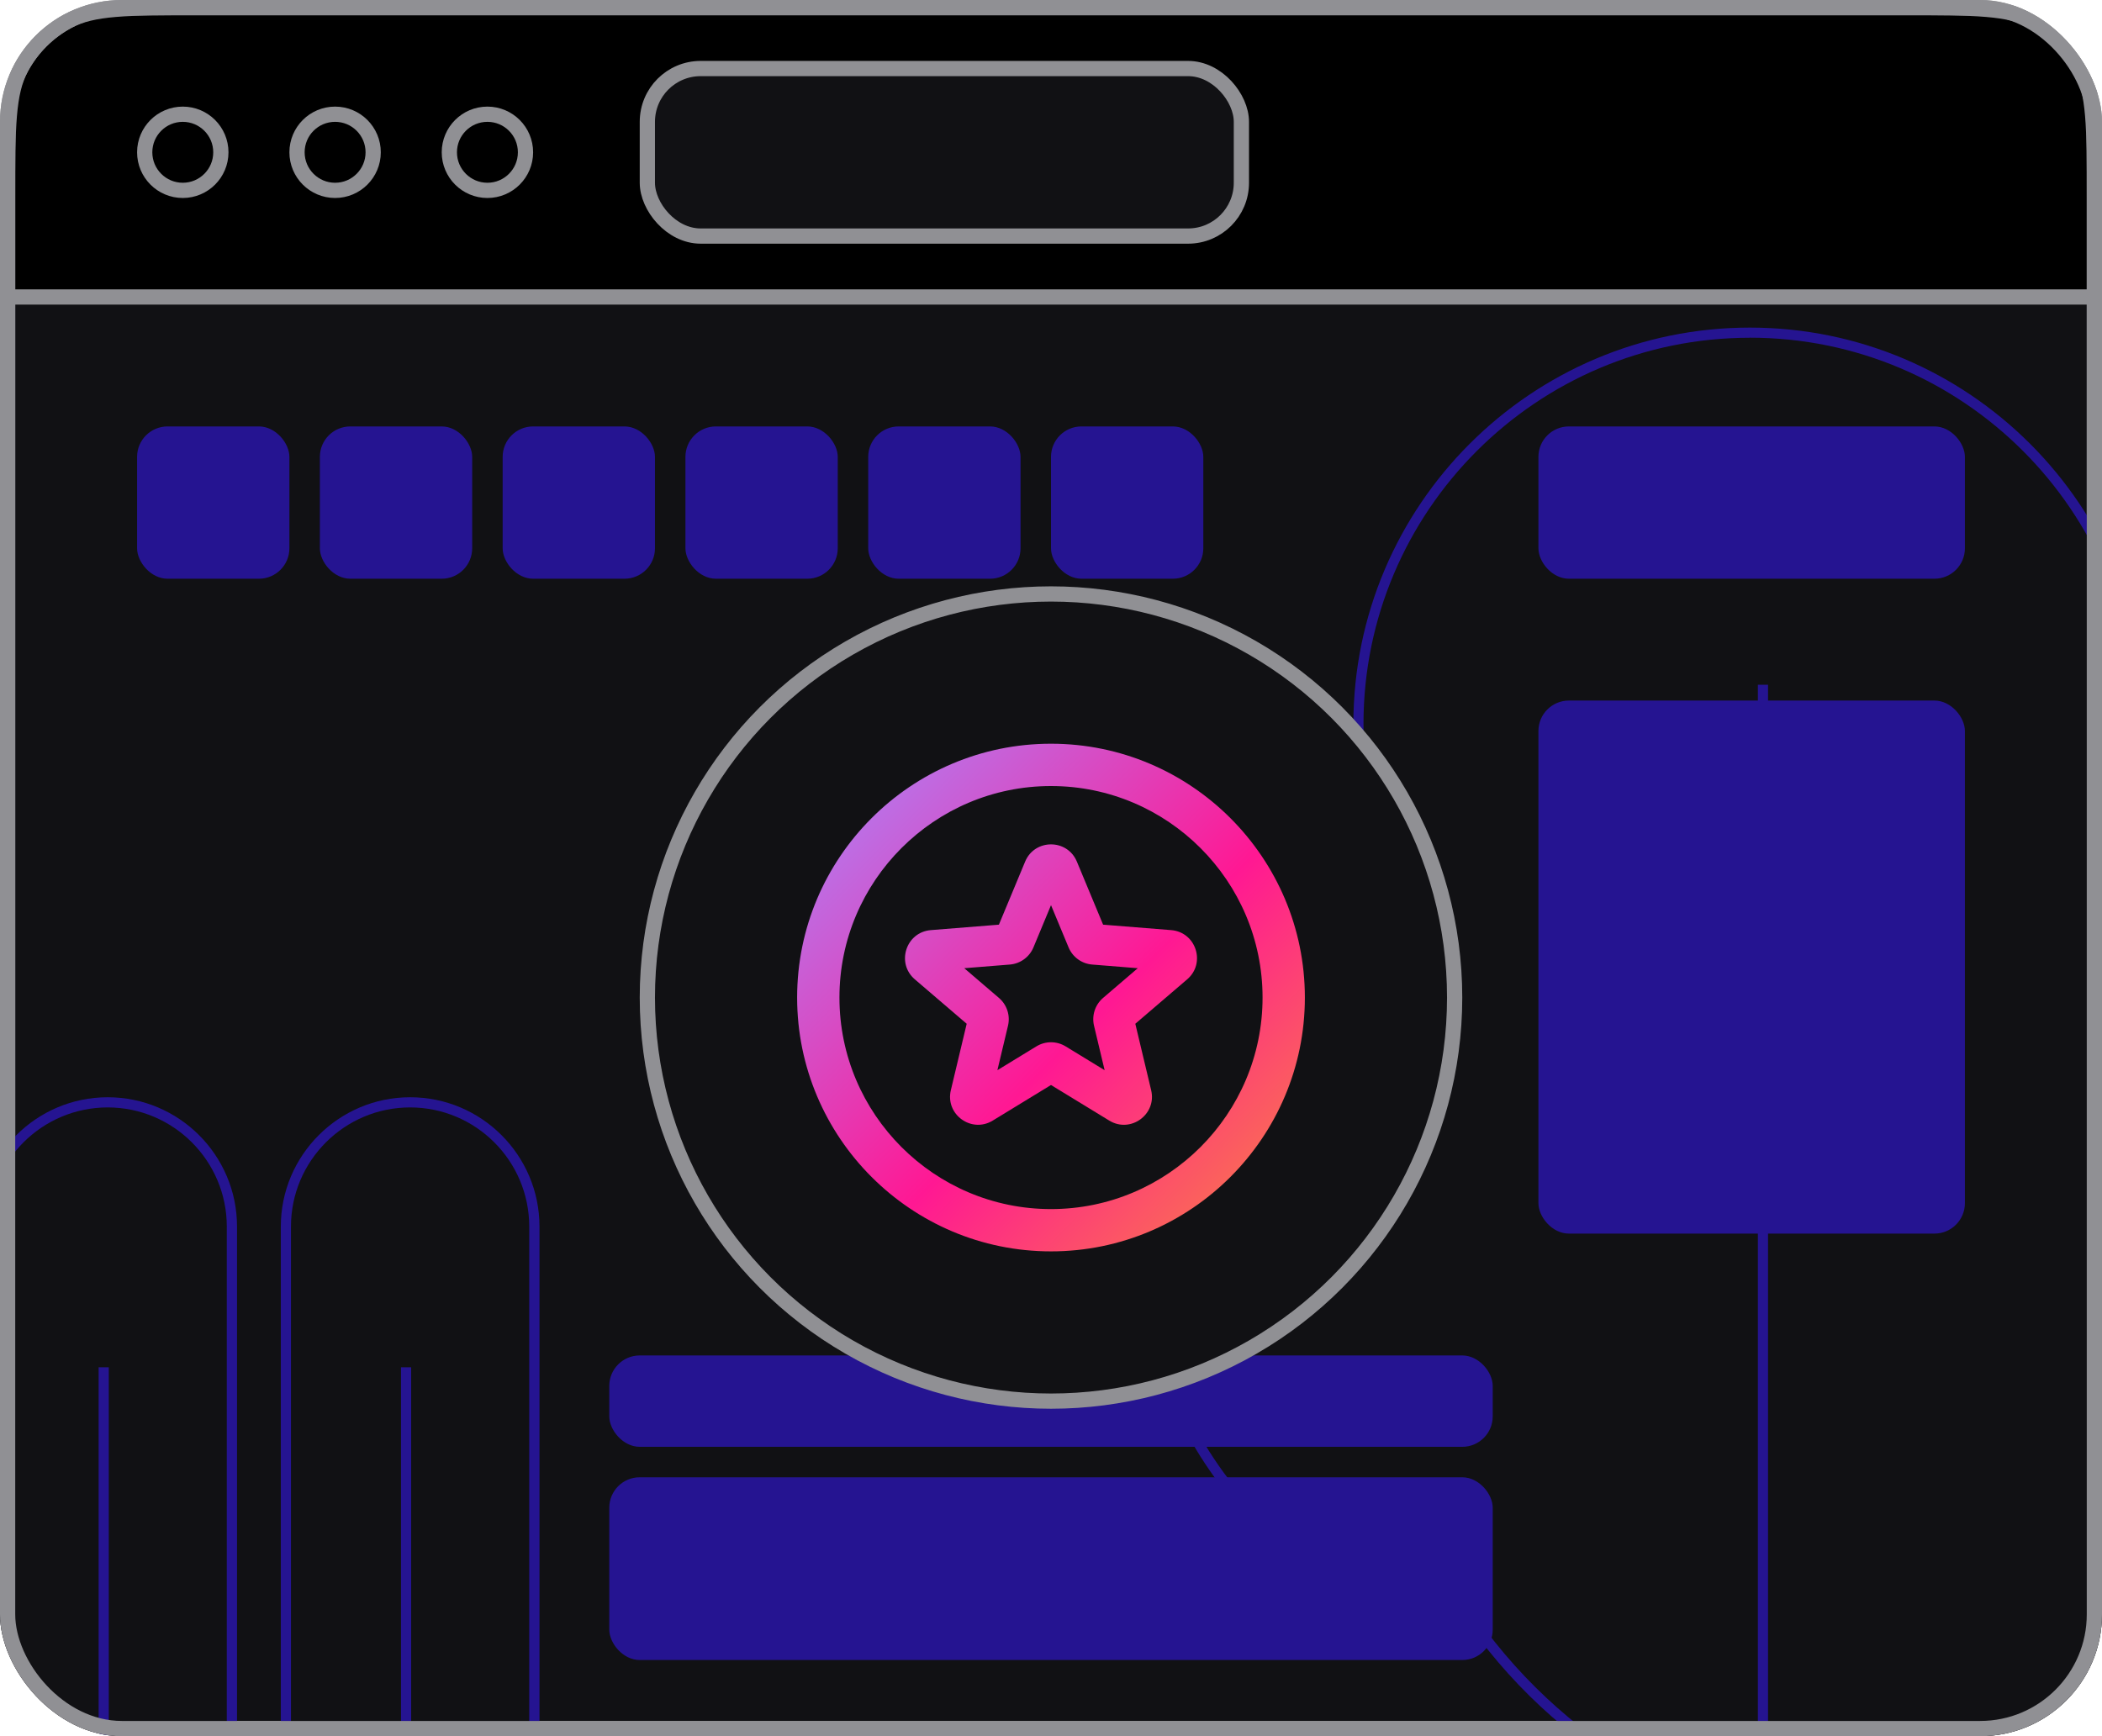 <svg fill="none" xmlns="http://www.w3.org/2000/svg" viewBox="0 0 138 114">
  <g clip-path="url(#a)">
    <rect x=".5" y=".5" width="137" height="113" rx="7.5" fill="#111114" stroke="#909094"/>
    <path d="M139.198 55.854c.89-2.608 1.38-5.402 1.38-8.312 0-14.195-11.508-25.698-25.699-25.698-14.19 0-25.698 11.508-25.698 25.698 0 3.689.783 7.191 2.18 10.364-9.505 3.769-16.233 13.043-16.233 23.892 0 12.985 9.63 23.713 22.134 25.45 6.234 8.281 16.144 13.634 27.305 13.634 18.863 0 34.153-15.29 34.153-34.153 0-13.63-7.983-25.391-19.526-30.869l.004-.004Z" fill="#111114"/>
    <path d="M124.571 121.215c-10.889 0-20.901-4.975-27.487-13.657-12.713-1.833-22.285-12.882-22.285-25.761 0-10.627 6.319-20.038 16.127-24.074-1.375-3.231-2.074-6.653-2.074-10.181 0-14.355 11.676-26.032 26.032-26.032 14.355 0 26.032 11.677 26.032 26.032 0 2.768-.441 5.505-1.304 8.139 11.828 5.74 19.451 17.893 19.451 31.043 0 19.02-15.473 34.487-34.487 34.487l-.005.004Zm-9.692-99.038c-13.986 0-25.364 11.378-25.364 25.365 0 3.547.725 6.991 2.154 10.226l.138.316-.32.129c-9.732 3.858-16.024 13.118-16.024 23.58 0 12.589 9.394 23.389 21.849 25.115l.138.018.085.111c6.457 8.58 16.314 13.502 27.038 13.502 18.65 0 33.82-15.175 33.82-33.82 0-12.994-7.592-24.995-19.335-30.571l-.267-.129.098-.28c.903-2.648 1.361-5.407 1.361-8.201 0-13.986-11.378-25.365-25.364-25.365l-.005.004Z" fill="#251491"/>
    <path d="M116.076 44.961h-.667V176.715h.667V44.961Z" fill="#251491"/>
    <path d="M31.621 118.75h-9.394c-1.909 0-3.458-1.549-3.458-3.458V80.543c0-4.499 3.653-8.157 8.157-8.157 4.499 0 8.157 3.653 8.157 8.157v34.749c0 1.909-1.549 3.458-3.458 3.458h-.004Z" fill="#111114"/>
    <path d="M31.621 119.079h-9.394c-2.091 0-3.791-1.7-3.791-3.791V80.538c0-4.681 3.809-8.491 8.491-8.491s8.491 3.809 8.491 8.491v34.75c0 2.091-1.7 3.791-3.791 3.791h-.004Zm-4.695-46.364c-4.312 0-7.823 3.507-7.823 7.823v34.75c0 1.722 1.402 3.124 3.124 3.124h9.394c1.722 0 3.124-1.402 3.124-3.124V80.538c0-4.312-3.506-7.823-7.823-7.823h.004Z" fill="#251491"/>
    <path d="M26.993 89.776h-.667v49.078h.667V89.776Z" fill="#251491"/>
    <path d="M11.765 118.75H2.372c-1.909 0-3.458-1.549-3.458-3.458V80.543c0-4.499 3.653-8.157 8.157-8.157 4.499 0 8.157 3.653 8.157 8.157v34.749c0 1.909-1.548 3.458-3.458 3.458h-.004Z" fill="#111114"/>
    <path d="M11.766 119.079H2.372c-2.091 0-3.791-1.7-3.791-3.791V80.538c0-4.681 3.809-8.491 8.49-8.491 4.681 0 8.49 3.809 8.49 8.491v34.75c0 2.091-1.7 3.791-3.791 3.791h-.004ZM7.071 72.715c-4.312 0-7.823 3.507-7.823 7.823v34.75c0 1.722 1.402 3.124 3.124 3.124h9.394c1.722 0 3.124-1.402 3.124-3.124V80.538c0-4.312-3.507-7.823-7.823-7.823h.004Z" fill="#251491"/>
    <path d="M7.142 89.776h-.667v49.078h.667V89.776Z" fill="#251491"/>
    <rect x="9" y="28" width="10" height="10" rx="2" fill="#251491"/>
    <rect x="21" y="28" width="10" height="10" rx="2" fill="#251491"/>
    <rect x="33" y="28" width="10" height="10" rx="2" fill="#251491"/>
    <rect x="45" y="28" width="10" height="10" rx="2" fill="#251491"/>
    <rect x="57" y="28" width="10" height="10" rx="2" fill="#251491"/>
    <rect x="69" y="28" width="10" height="10" rx="2" fill="#251491"/>
    <rect x="101" y="46" width="28" height="35" rx="2" fill="#251491"/>
    <rect x="40" y="97" width="58" height="12" rx="2" fill="#251491"/>
    <rect x="40" y="89" width="58" height="6" rx="2" fill="#251491"/>
    <rect x="101" y="28" width="28" height="10" rx="2" fill="#251491"/>
    <circle cx="69" cy="65.5" r="26.5" fill="#111114" stroke="#909094"/>
    <path fill-rule="evenodd" clip-rule="evenodd" d="M69 82.167c-9.19 0-16.667-7.476-16.667-16.667 0-9.19 7.476-16.667 16.667-16.667 9.19 0 16.667 7.476 16.667 16.667 0 9.19-7.476 16.667-16.667 16.667Zm0-30.555c-7.658 0-13.889 6.231-13.889 13.889 0 7.658 6.231 13.889 13.889 13.889 7.658 0 13.889-6.231 13.889-13.889 0-7.658-6.231-13.889-13.889-13.889Zm-1.699 4.964c.629-1.511 2.77-1.511 3.398 0l1.722 4.139 4.469.358c1.632.131 2.293 2.167 1.05 3.232l-3.405 2.917 1.04 4.361c.38 1.592-1.352 2.851-2.749 1.997l-3.826-2.337-3.826 2.337c-1.397.853-3.129-.405-2.749-1.997l1.04-4.361-3.405-2.917c-1.243-1.065-.582-3.101 1.05-3.232l4.469-.358 1.722-4.139Zm1.699 2.859-1.152 2.771c-.265.637-.864 1.072-1.552 1.128l-2.991.24 2.279 1.952c.524.449.753 1.153.593 1.825l-.696 2.919 2.561-1.564c.589-.36 1.329-.36 1.918 0l2.561 1.564-.696-2.919c-.16-.671.069-1.376.593-1.825l2.279-1.952-2.991-.24c-.688-.055-1.287-.49-1.552-1.128l-1.152-2.771Z" fill="url(#b)"/>
    <path d="M12.96.5h112.08c2.324 0 4.036 0 5.388.114 1.345.114 2.288.337 3.081.757 1.329.704 2.416 1.79 3.119 3.119.421.794.644 1.736.758 3.082.114 1.351.114 3.064.114 5.388v6.54H.5v-6.54c0-2.324 0-4.036.114-5.388.114-1.345.337-2.288.757-3.082.704-1.329 1.79-2.415 3.119-3.119C5.284.951 6.227.728 7.572.614 8.924.5 10.636.5 12.96.5Z" fill="#000" stroke="#909094"/>
    <rect x="42.5" y="4.5" width="39" height="11" rx="3.5" fill="#111114" stroke="#909094"/>
    <circle cx="12" cy="10" r="2.5" stroke="#909094"/>
    <circle cx="22" cy="10" r="2.5" stroke="#909094"/>
    <circle cx="32" cy="10" r="2.5" stroke="#909094"/>
    <rect x=".5" y=".5" width="137" height="113" rx="7.5" stroke="#909094"/>
  </g>
  <defs>
    <linearGradient id="b" x1="83.935" y1="79.863" x2="52.302" y2="48.865" gradientUnits="userSpaceOnUse">
      <stop offset=".026" stop-color="#FA7250"/>
      <stop offset=".401" stop-color="#FF1893"/>
      <stop offset=".995" stop-color="#A78AFF"/>
    </linearGradient>
    <clipPath id="a">
      <rect width="138" height="114" rx="8" fill="#fff"/>
    </clipPath>
  </defs>
</svg>

